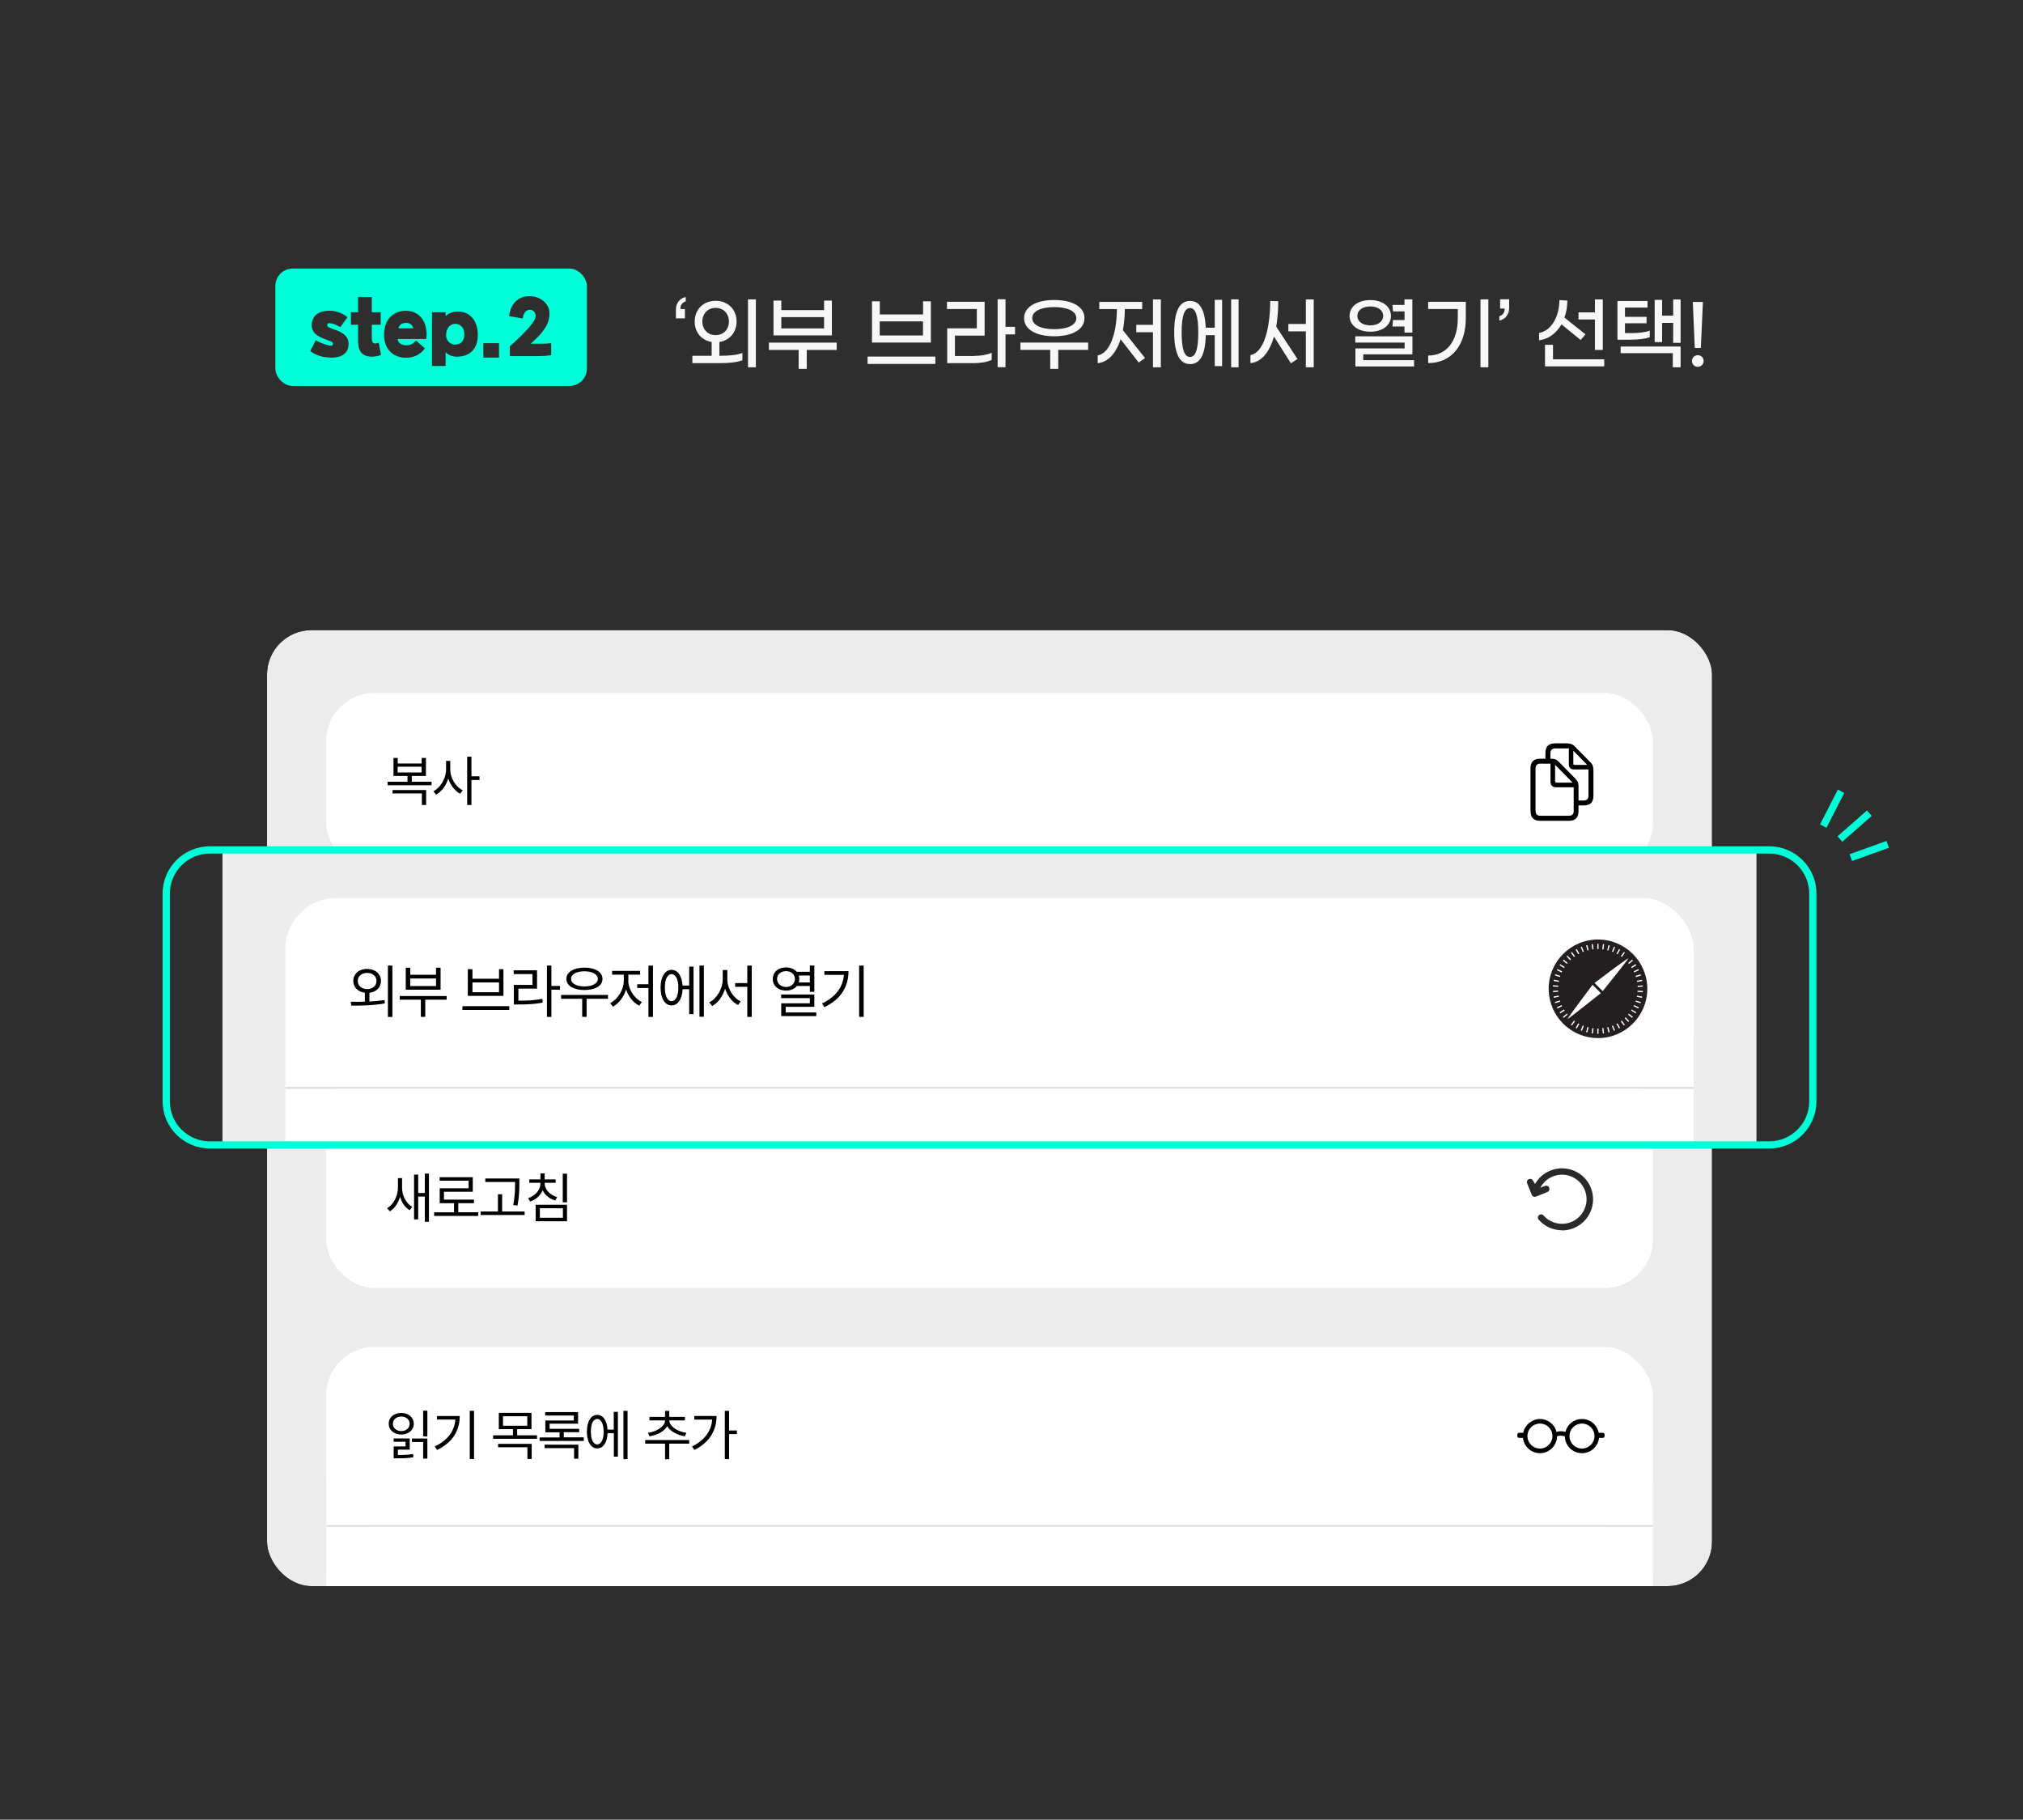 <?xml version="1.0" encoding="UTF-8"?>
<svg id="export" xmlns="http://www.w3.org/2000/svg" xmlns:xlink="http://www.w3.org/1999/xlink" viewBox="0 0 280 251.84">
  <defs>
    <style>
      .cls-1 {
        fill: none;
      }

      .cls-2 {
        clip-path: url(#clippath);
      }

      .cls-3 {
        fill: #f7f7f7;
      }

      .cls-4 {
        fill: #00ffd8;
      }

      .cls-5 {
        fill: #ededed;
      }

      .cls-6 {
        fill: #fff;
      }

      .cls-7 {
        fill: #fafafa;
      }

      .cls-8 {
        fill: #231f20;
      }

      .cls-9 {
        fill: #292929;
      }

      .cls-10 {
        fill: #3c3c43;
      }

      .cls-11 {
        fill: #2e2e2e;
      }

      .cls-12 {
        clip-path: url(#clippath-1);
      }

      .cls-13 {
        clip-path: url(#clippath-4);
      }

      .cls-14 {
        clip-path: url(#clippath-3);
      }

      .cls-15 {
        clip-path: url(#clippath-2);
      }

      .cls-16 {
        clip-path: url(#clippath-7);
      }

      .cls-17 {
        clip-path: url(#clippath-8);
      }

      .cls-18 {
        clip-path: url(#clippath-6);
      }

      .cls-19 {
        clip-path: url(#clippath-5);
      }

      .cls-20 {
        clip-path: url(#clippath-9);
      }

      .cls-21 {
        clip-path: url(#clippath-10);
      }

      .cls-22 {
        opacity: .36;
      }

      .cls-23 {
        opacity: .93;
      }

      .cls-24 {
        isolation: isolate;
        opacity: .5;
      }
    </style>
    <clipPath id="clippath">
      <rect class="cls-1" x="36.96" y="87.21" width="200" height="132.31" rx="6.15" ry="6.15"/>
    </clipPath>
    <clipPath id="clippath-1">
      <path class="cls-1" d="m36.96-62.12c0-3.73,0-5.6.73-7.03.64-1.25,1.66-2.27,2.91-2.91,1.43-.73,3.29-.73,7.03-.73h178.67c3.73,0,5.6,0,7.03.73,1.25.64,2.27,1.66,2.91,2.91.73,1.43.73,3.29.73,7.03v391.9H36.96V-62.12Z"/>
    </clipPath>
    <clipPath id="clippath-2">
      <rect class="cls-1" x="45.16" y="95.93" width="183.59" height="24.62" rx="6.67" ry="6.67"/>
    </clipPath>
    <clipPath id="clippath-3">
      <rect class="cls-1" x="45.16" y="128.75" width="183.59" height="49.49" rx="6.67" ry="6.67"/>
    </clipPath>
    <clipPath id="clippath-4">
      <rect class="cls-1" x="45.16" y="186.44" width="183.59" height="124.1" rx="6.67" ry="6.67"/>
    </clipPath>
    <clipPath id="clippath-5">
      <rect class="cls-1" x="18.56" y="117.64" width="236.81" height="40.82" rx="10.74" ry="10.74"/>
    </clipPath>
    <clipPath id="clippath-6">
      <rect class="cls-1" x="23.01" y="76.98" width="227.89" height="150.76" rx="7.01" ry="7.01"/>
    </clipPath>
    <clipPath id="clippath-7">
      <path class="cls-1" d="m30.79-78.34c0-3.96,0-5.95.77-7.46.68-1.33,1.76-2.41,3.09-3.09,1.51-.77,3.5-.77,7.46-.77h189.68c3.96,0,5.95,0,7.46.77,1.33.68,2.41,1.76,3.09,3.09.77,1.51.77,3.5.77,7.46v416.06H30.79V-78.34Z"/>
    </clipPath>
    <clipPath id="clippath-8">
      <rect class="cls-1" x="39.51" y="89.45" width="194.91" height="26.13" rx="7.08" ry="7.08"/>
    </clipPath>
    <clipPath id="clippath-9">
      <rect class="cls-1" x="39.51" y="124.3" width="194.91" height="52.54" rx="7.08" ry="7.08"/>
    </clipPath>
    <clipPath id="clippath-10">
      <rect class="cls-1" x="39.51" y="185.55" width="194.91" height="131.75" rx="7.08" ry="7.08"/>
    </clipPath>
  </defs>
  <rect class="cls-11" x="0" width="280" height="251.84"/>
  <g>
    <g class="cls-2">
      <g class="cls-12">
        <g>
          <g class="cls-23">
            <path class="cls-7" d="m36.96-62.12c0-3.73,0-5.6.73-7.03.64-1.25,1.66-2.27,2.91-2.91,1.43-.73,3.29-.73,7.03-.73h178.67c3.73,0,5.6,0,7.03.73,1.25.64,2.27,1.66,2.91,2.91.73,1.43.73,3.29.73,7.03v391.9H36.96V-62.12Z"/>
          </g>
          <g class="cls-15">
            <g>
              <rect class="cls-6" x="45.16" y="95.93" width="183.59" height="24.62" rx="6.67" ry="6.67"/>
              <rect class="cls-6" x="45.16" y="95.93" width="183.59" height="24.62" rx="6.67" ry="6.67"/>
              <path d="m59.73,108.19v.49h-6.08v-.49h2.75v-.8h-1.94v-2.49h.59v.77h3.31v-.77h.59v2.49h-1.95v.8h2.75Zm-.75,1.15v2.07h-.59v-1.6h-4.06v-.47h4.66Zm-3.94-2.43h3.31v-.8h-3.31v.8Zm7.28-.38c0,1.18.78,2.39,1.73,2.85l-.36.47c-.74-.39-1.35-1.18-1.65-2.1-.3.99-.93,1.83-1.68,2.23l-.38-.47c.98-.48,1.75-1.77,1.76-2.98v-1.22h.58v1.22Zm2.93-1.8v2.71h1.12v.51h-1.12v3.46h-.59v-6.68h.59Z"/>
              <path d="m211.84,112.26c0,.89.44,1.34,1.32,1.34h4c.88,0,1.32-.45,1.32-1.34v-.79h.75c.88,0,1.32-.45,1.32-1.34v-3.46c0-.52-.11-.86-.43-1.18l-2.15-2.18c-.3-.31-.66-.43-1.12-.43h-1.63c-.88,0-1.32.45-1.32,1.34v.79h-.75c-.88,0-1.32.45-1.32,1.34v5.91Zm6.24-4.46l-2.35-2.39c-.32-.33-.59-.4-1.07-.4h-.07v-.77c0-.42.23-.66.67-.66h1.88v2.18c0,.49.24.73.73.73h1.99v3.64c0,.43-.23.66-.67.66h-.71v-1.85c0-.54-.06-.78-.4-1.13Zm-.32-2.15v-1.75l1.92,1.96h-1.72c-.15,0-.21-.06-.21-.21Zm-5.23,6.59v-5.89c0-.42.23-.66.67-.66h1.4v2.47c0,.54.27.8.8.8h2.41v3.28c0,.43-.23.66-.67.66h-3.94c-.44,0-.66-.24-.66-.66Zm2.95-3.92c-.17,0-.24-.07-.24-.24v-2.23l2.43,2.47h-2.19Z"/>
            </g>
          </g>
          <g class="cls-14">
            <g>
              <rect class="cls-6" x="45.16" y="128.75" width="183.59" height="49.49" rx="6.67" ry="6.67"/>
              <rect class="cls-6" x="45.16" y="128.75" width="183.59" height="24.62" rx="6.67" ry="6.67"/>
              <path d="m55.83,137.99c1.05,0,1.8.64,1.8,1.57,0,.84-.61,1.44-1.5,1.54v1.14c.66-.03,1.33-.09,1.97-.19l.05.44c-1.52.29-3.17.29-4.37.29l-.08-.5c.54,0,1.18,0,1.85-.02v-1.16c-.89-.11-1.51-.7-1.5-1.54,0-.93.75-1.56,1.8-1.57Zm0,.52c-.71,0-1.23.43-1.22,1.05,0,.62.51,1.06,1.22,1.05.71,0,1.22-.43,1.22-1.05s-.51-1.05-1.22-1.05Zm3.29-.95v6.69h-.59v-6.69h.59Zm7.07,3.97v.48h-2.79v2.23h-.58v-2.23h-2.75v-.48h6.11Zm-4.75-3.69v.92h3.37v-.92h.59v2.88h-4.54v-2.88h.59Zm0,2.4h3.37v-.99h-3.37v.99Zm12.92,2.62v.5h-6.11v-.5h6.11Zm-4.8-4.82v1.25h3.47v-1.25h.58v3.48h-4.64v-3.48h.59Zm0,3h3.47v-1.28h-3.47v1.28Zm10.29-3.49v2.66h1.12v.5h-1.12v3.54h-.59v-6.69h.59Zm-1.87.62v2.39h-2.43v1.56c1.24,0,2.1-.04,3.12-.23l.06.49c-1.05.2-1.95.24-3.23.25h-.53v-2.55h2.43v-1.41h-2.45v-.49h3.03Zm9.25,3.21v.5h-2.79v2.35h-.58v-2.35h-2.75v-.5h6.11Zm-3.07-3.56c1.4,0,2.35.56,2.35,1.47s-.95,1.45-2.35,1.45-2.35-.56-2.35-1.45.95-1.47,2.35-1.47Zm0,.48c-1.04,0-1.75.39-1.74.99,0,.59.7.98,1.74.98s1.75-.38,1.75-.98-.71-.99-1.75-.99Zm8.94-.75v6.69h-.59v-3.77h-1.46v-.49h1.46v-2.43h.59Zm-3.22,1.98c0,1.11.8,2.32,1.77,2.76l-.35.47c-.76-.37-1.41-1.18-1.71-2.11-.31.99-.97,1.84-1.73,2.25l-.36-.46c.97-.47,1.77-1.73,1.78-2.91v-.8h-1.53v-.49h3.65v.49h-1.53v.8Zm9.85-1.98v6.68h-.57v-6.68h.57Zm-1.34.14v6.2h-.56v-3.25h-.86c-.06,1.3-.62,2.11-1.44,2.11-.87,0-1.43-.9-1.43-2.32s.56-2.32,1.43-2.32c.81,0,1.36.78,1.43,2.04h.86v-2.46h.56Zm-2.86.98c-.54,0-.89.68-.88,1.77,0,1.08.34,1.77.88,1.76.54,0,.89-.68.89-1.76s-.35-1.77-.89-1.77Zm7.27.68c0,1.21.77,2.43,1.74,2.87l-.35.48c-.76-.39-1.39-1.19-1.68-2.14-.3,1-.92,1.86-1.68,2.26l-.38-.47c.98-.48,1.76-1.77,1.76-3v-1.22h.6v1.22Zm3.19-1.8v6.69h-.59v-3.93h-1.58v-.48h1.58v-2.28h.59Zm4.46.24c.59,0,1.08.22,1.39.58h1.71v-.82h.59v3.43h-.59v-.77h-1.69c-.31.38-.81.6-1.41.6-1.01,0-1.73-.62-1.73-1.52s.73-1.51,1.73-1.51Zm0,.49c-.68,0-1.17.42-1.17,1.02s.49,1.04,1.17,1.04c.66,0,1.16-.44,1.16-1.04s-.5-1.03-1.16-1.02Zm3.69,3.04v1.6h-3.73v.74h3.98v.47h-4.57v-1.67h3.73v-.68h-3.74v-.47h4.33Zm-2.03-2.48c.04.14.07.3.07.46s-.03.3-.07.44h1.44v-.9h-1.44Zm8.46-1.29v6.68h-.59v-6.68h.59Zm-1.98.73c0,1.92-.9,3.62-3.14,4.69l-.32-.48c1.81-.86,2.73-2.14,2.86-3.73h-2.55v-.48h3.16Z"/>
              <g class="cls-24">
                <g class="cls-22">
                  <rect class="cls-10" x="45.16" y="153.36" width="183.59" height=".26"/>
                </g>
              </g>
              <rect class="cls-6" x="45.16" y="153.62" width="183.59" height="24.62" rx="6.67" ry="6.67"/>
              <path d="m55.64,164.31c0,1.1.53,2.23,1.42,2.71l-.35.47c-.65-.37-1.11-1.05-1.34-1.86-.25.87-.75,1.62-1.41,2.02l-.38-.44c.93-.53,1.5-1.73,1.5-2.87v-1.29h.57v1.25Zm3.73-1.89v6.68h-.57v-3.5h-.92v3.16h-.57v-6.2h.57v2.55h.92v-2.69h.57Zm6.83,5.36v.5h-6.11v-.5h2.75v-1.26h-1.98v-2.06h4v-1.05h-4.01v-.49h4.59v2.02h-3.99v1.09h4.15v.49h-2.17v1.26h2.79Zm5.68-4.68v.67c0,.82,0,1.74-.25,3.08l-.6-.07c.26-1.28.26-2.22.26-3.01v-.18h-4.12v-.49h4.71Zm.73,4.57v.49h-6.08v-.49h2.39v-2.39h.58v2.39h3.12Zm2.78-3.88c0,.85.73,1.6,1.73,1.89l-.28.47c-.79-.24-1.42-.75-1.73-1.42-.3.73-.93,1.3-1.73,1.56l-.29-.46c.99-.32,1.71-1.13,1.71-2.04v-.09h-1.54v-.47h1.54v-.83h.59v.83h1.52v.47h-1.53v.09Zm3.09-1.35v3.96h-.59v-3.96h.59Zm0,4.3v2.28h-4.34v-2.28h4.34Zm-3.76.48v1.32h3.19v-1.32h-3.19Z"/>
              <path class="cls-9" d="m216.2,170.27c-1.21,0-2.4-.51-3.23-1.46-.16-.19-.15-.47.04-.63.19-.16.47-.15.63.04.95,1.08,2.48,1.45,3.82.91,1.74-.7,2.59-2.68,1.89-4.42-.7-1.74-2.68-2.59-4.42-1.89-.76.3-1.37.86-1.74,1.57l.66-.26c.23-.09.49.02.58.25.09.23-.02.49-.25.59l-1.59.64c-.11.04-.23.04-.34,0-.11-.05-.2-.14-.24-.25l-.64-1.59c-.09-.22,0-.47.22-.57.21-.1.47-.03.59.18l.28.48c.48-.84,1.22-1.5,2.14-1.86,2.2-.88,4.71.19,5.59,2.39.88,2.2-.19,4.71-2.39,5.59-.52.21-1.06.31-1.59.31Z"/>
              <path class="cls-8" d="m216.28,134.15c-3.54,0-6.43,2.89-6.43,6.43,0,.31.02.61.06.9h0s0,0,0,0c.44,3.11,3.13,5.52,6.36,5.52,3.54,0,6.43-2.89,6.43-6.43s-2.89-6.43-6.43-6.43Zm5.85,6.14l-.68.04v-.16s.67-.04.67-.04v.16Zm-.08-.73l-.67.13-.03-.16.67-.13.03.16Zm-.17-.72l-.65.21-.05-.16.65-.21.05.16Zm-.26-.69l-.61.29-.07-.15.61-.29.07.15Zm-.35-.65l-.57.36-.09-.14.57-.36.09.14Zm-.42-.6l-.52.43-.1-.13.52-.43.1.13Zm-1.19-1.12l.13.1-.4.55-.13-.1.4-.55Zm-.63-.39l.14.08-.33.6-.14-.08.33-.6Zm-.67-.3l.15.06-.25.63-.15-.06.25-.63Zm-.7-.22l.16.04-.17.66-.16-.04.17-.66Zm-.72-.13l.16.02-.09.67-.16-.02.09-.67Zm-.74-.04h.16v.68h-.16v-.68Zm4.02,1.92c.07.07-3.31,4.25-3.31,4.25l-1.06-1.07s4.31-3.25,4.38-3.18Zm-4.6-1.88l.09.67-.16.02-.09-.67.16-.02Zm-.72.13l.17.66-.16.04-.17-.66.16-.04Zm-.7.22l.25.63-.15.06-.25-.63.15-.06Zm-.67.3l.33.6-.14.08-.33-.6.14-.08Zm-.63.39l.4.55-.13.1-.4-.55.13-.1Zm-.57.46l.46.5-.12.11-.46-.5.12-.11Zm-.51.53l.52.43-.1.13-.52-.43.1-.13Zm-.44.59l.57.36-.09.14-.57-.36.09-.14Zm-.36.64l.61.29-.07.15-.61-.29.07-.15Zm-.28.68l.65.21-.05.16-.65-.21.05-.16Zm-.19.71l.67.13-.03.16-.67-.13.03-.16Zm-.1.73l.68.04v.16s-.69-.04-.69-.04v-.16Zm-.01.74l.68-.04v.16s-.67.04-.67.04v-.16Zm.08.73l.67-.13.03.16-.67.13-.03-.16Zm.17.72l.65-.21.05.16-.65.21-.05-.16Zm.26.69l.61-.29.07.15-.61.29-.07-.15Zm.43.79l-.09-.14.57-.36.09.14-.57.36Zm.34.46l.52-.43.1.13-.52.43-.1-.13Zm1.19,1.12l-.13-.1.4-.55.13.1-.4.55Zm.63.39l-.14-.08.33-.6.14.08-.33.6Zm.67.3l-.15-.06.25-.63.15.06-.25.63Zm.7.22l-.16-.04.17-.66.16.04-.17.66Zm.73.13l-.16-.02.09-.67.16.02-.09.67Zm.74.04h-.16v-.68h.16v.68Zm-4.03-1.92c-.07-.07,3.25-4.45,3.25-4.45l1.08,1.09s-4.29,3.41-4.33,3.37Zm4.6,1.88l-.09-.67.16-.02.09.67-.16.02Zm.72-.13l-.17-.66.16-.04.17.66-.16.04Zm.7-.22l-.25-.63.15-.06.25.63-.15.06Zm.67-.3l-.33-.6.14-.08.33.6-.14.08Zm.63-.39l-.4-.55.13-.1.4.55-.13.1Zm.57-.46l-.46-.5.12-.11.46.5-.12.11Zm.51-.53l-.52-.43.1-.13.52.43-.1.13Zm.44-.59l-.57-.36.09-.14.57.36-.09.14Zm.36-.64l-.61-.29.07-.15.61.29-.07.15Zm.28-.68l-.65-.21.05-.16.65.21-.05.16Zm.19-.71l-.67-.13.03-.16.67.13-.03.16Zm-.58-.77v-.16s.69.04.69.04v.16s-.69-.04-.69-.04Z"/>
            </g>
          </g>
          <g class="cls-13">
            <g>
              <rect class="cls-6" x="45.16" y="186.44" width="183.59" height="124.1" rx="6.67" ry="6.67"/>
              <rect class="cls-6" x="45.16" y="186.44" width="183.59" height="24.62" rx="6.67" ry="6.67"/>
              <path d="m59.15,195.24v3.56h-.58v-3.56h.58Zm-2.44,3.85v1.54h-1.64v.74c.86,0,1.42-.02,2.1-.14l.06.45c-.76.14-1.35.15-2.33.15h-.41v-1.64h1.64v-.65h-1.65v-.46h2.22Zm2.44,0v2.78h-.58v-2.29h-1.56v-.49h2.14Zm-3.61-3.54c1,0,1.73.62,1.73,1.49s-.73,1.5-1.73,1.5-1.74-.62-1.74-1.5.72-1.49,1.74-1.49Zm0,.5c-.67,0-1.16.41-1.16,1,0,.59.49,1.01,1.16,1.01s1.16-.42,1.16-1.01-.5-1.01-1.16-1Zm10.07-.8v6.68h-.59v-6.68h.59Zm-1.98.73c0,1.92-.9,3.62-3.14,4.69l-.32-.48c1.81-.86,2.73-2.14,2.86-3.73h-2.55v-.48h3.16Zm9.93-.44v2.25h-1.98v.86h2.75v.48h-6.08v-.48h2.75v-.86h-1.96v-2.25h4.52Zm-3.94.47v1.31h3.36v-1.31h-3.36Zm3.97,3.82v2.1h-.59v-1.63h-4.06v-.47h4.66Zm7.21-.89v.49h-6.11v-.49h2.76v-.71h-1.97v-1.63h3.94v-.69h-3.96v-.48h4.55v1.61h-3.94v.71h4.09v.47h-2.13v.71h2.77Zm-.75,1v1.94h-.59v-1.46h-4.09v-.48h4.68Zm6.81-4.68v6.68h-.57v-6.68h.57Zm-1.34.14v6.2h-.56v-3.25h-.86c-.06,1.3-.62,2.11-1.44,2.11-.87,0-1.43-.9-1.43-2.32s.56-2.32,1.43-2.32c.81,0,1.36.78,1.43,2.04h.86v-2.46h.56Zm-2.86.98c-.54,0-.89.68-.88,1.77,0,1.08.34,1.77.88,1.76.54,0,.89-.68.89-1.76s-.35-1.77-.89-1.77Zm12.73,2.92v.5h-2.76v2.16h-.58v-2.16h-2.75v-.5h6.08Zm-2.75-2.72c0,.83,1.16,1.56,2.36,1.73l-.22.47c-1.03-.16-2.01-.68-2.43-1.4-.43.74-1.42,1.25-2.45,1.4l-.22-.47c1.19-.17,2.37-.89,2.37-1.73h0s-2.16,0-2.16,0v-.48h2.16v-.83h.58v.83h2.17v.48h-2.16Zm8.27-1.32v2.72h1.08v.5h-1.08v3.46h-.59v-6.68h.59Zm-1.73.72c0,1.89-.89,3.61-3.07,4.69l-.33-.47c1.73-.86,2.67-2.14,2.8-3.73h-2.49v-.5h3.09Z"/>
              <path d="m213.14,201.12c1.3,0,2.35-1.06,2.37-2.33.18-.07.38-.09.54-.09s.36.03.54.09c.02,1.29,1.06,2.33,2.37,2.33,1.23,0,2.23-.93,2.36-2.12h.5c.2,0,.27-.11.27-.27v-.16c0-.16-.08-.27-.27-.27h-.54c-.21-1.08-1.17-1.91-2.32-1.91s-2.04.76-2.29,1.79c-.2-.08-.43-.1-.62-.1s-.42.03-.61.1c-.26-1.03-1.19-1.79-2.29-1.79s-2.11.83-2.33,1.91h-.54c-.19,0-.27.11-.27.27v.16c0,.16.08.27.27.27h.51c.12,1.19,1.13,2.12,2.36,2.12Zm0-.64c-.95,0-1.73-.77-1.73-1.73s.77-1.73,1.73-1.73,1.73.77,1.73,1.73-.77,1.73-1.73,1.73Zm5.82,0c-.96,0-1.73-.77-1.73-1.73s.77-1.73,1.73-1.73,1.73.77,1.73,1.73-.77,1.73-1.73,1.73Z"/>
              <g class="cls-24">
                <g class="cls-22">
                  <rect class="cls-10" x="45.16" y="211.06" width="183.59" height=".26"/>
                </g>
              </g>
              <rect class="cls-6" x="45.16" y="211.31" width="183.59" height="24.62" rx="6.67" ry="6.67"/>
            </g>
          </g>
        </g>
      </g>
    </g>
    <g>
      <g>
        <rect class="cls-4" x="38.11" y="37.17" width="43.12" height="16.25" rx="2.41" ry="2.41"/>
        <g>
          <path class="cls-11" d="m46.84,49.38c-.58.17-1.3.14-2.12.01-.57-.11-1.22-.4-1.79-.79l.77-1.5c.71.37,1.39.65,2.02.74.41.09.5-.41.13-.56-.47-.23-1.1-.35-1.86-.81-.73-.44-1.09-1.34-.71-2.22.28-.73.95-1.2,2.17-1.24.98-.03,1.82.25,2.64.89l-.99,1.38c-.6-.37-1.08-.53-1.54-.56-.25-.03-.4.4-.13.54.45.25,1.1.39,1.72.71.81.42,1.2,1.07,1.08,1.91-.1.83-.62,1.29-1.38,1.51Z"/>
          <path class="cls-11" d="m51.46,46.74c0,.46.05.68.3.77.17.06.31.04.66-.08l.32,1.68c-.57.26-1.5.36-2.15.11-.76-.31-1.03-.98-1.03-2.13v-2.15h-.99v-1.72h.99v-2.11h1.9v2.11h1.23v1.72h-1.23v1.79Z"/>
          <path class="cls-11" d="m53.16,46.29c0-2.02,1.23-3.28,3.01-3.28s2.88,1.34,2.88,3.3l-.04.61h-3.97c.04.56.58.87,1.21.87.57,0,.97-.23,1.32-.66l1.24,1.08c-.65.89-1.53,1.3-2.64,1.3-1.77,0-3.05-1.23-3.01-3.21Zm4.04-.85c-.08-.51-.52-.75-1.01-.75-.55,0-.97.28-1.03.75h2.05Z"/>
          <path class="cls-11" d="m63.25,49.37c-.63,0-1.22-.24-1.57-.63v1.91h-1.89v-7.43h1.89v.54c.32-.35.9-.62,1.63-.64,1.61-.04,2.79,1.1,2.82,3.17.03,2.13-1.24,3.07-2.87,3.07Zm-.32-1.68c.67.03,1.34-.33,1.34-1.44,0-1.01-.65-1.43-1.25-1.43-.74,0-1.28.63-1.28,1.61,0,.64.51,1.22,1.19,1.27Z"/>
          <path class="cls-11" d="m69.07,49.49h-2.17v-1.99h2.17v1.99Z"/>
          <path class="cls-11" d="m70.56,49.29v-1.35c1.12-1.02,1.72-1.56,2.6-2.54.71-.8,1.01-1.38.97-1.79-.03-.47-.46-.76-.83-.74-.47.02-.88.45-.94,1.21l-1.9-.33c.22-1.64,1.14-2.72,2.76-2.76,1.2-.04,2.24.6,2.65,1.5.33.69.23,1.93-.42,2.9-.55.83-.98,1.25-1.99,2.18h1.39c.58,0,1.09-.02,1.44-.1v1.68c-.45.1-1.38.14-1.85.14h-3.88Z"/>
        </g>
      </g>
      <g>
        <path class="cls-3" d="m94.91,41.1v.62c-.48.13-.74.5-.74,1.06h.63v1.28h-1.25v-1.21c0-.87.52-1.57,1.36-1.74Z"/>
        <path class="cls-3" d="m99.67,49.24c1.26,0,2.41-.11,3.08-.4v1.02c-.67.27-1.78.4-3.07.4h-3.85v-1.02h2.67v-1.91c-1.4-.23-2.35-1.33-2.35-2.83,0-1.68,1.21-2.87,2.9-2.87s2.9,1.19,2.9,2.87c0,1.5-.97,2.61-2.38,2.83v1.91h.09Zm-.62-2.86c1.11,0,1.84-.81,1.84-1.88s-.73-1.89-1.84-1.89-1.84.83-1.84,1.89.72,1.88,1.84,1.88Zm5.57-4.95v9.4h-1.09v-9.4h1.09Z"/>
        <path class="cls-3" d="m115.8,48.43h-4.14v2.62h-1.12v-2.62h-4.12v-1.01h9.38v1.01Zm-.66-2.01h-8.08v-4.82h1.08v1.32h5.92v-1.32h1.08v4.82Zm-1.08-.97v-1.56h-5.92v1.56h5.92Z"/>
        <path class="cls-3" d="m129.46,49.35v1.02h-9.38v-1.02h9.38Zm-.63-1.94h-8.14v-5.71h1.08v1.82h5.99v-1.82h1.08v5.71Zm-1.08-.98v-1.95h-5.99v1.95h5.99Z"/>
        <path class="cls-3" d="m134.83,49.26c.89,0,1.86-.17,2.43-.44v.99c-.57.29-1.55.45-2.45.45h-3.71v-4.82h4.1v-2.67h-4.13v-1h5.21v4.68h-4.11v2.82h2.65Zm5.66-2.98h-1.32v4.54h-1.09v-9.4h1.09v3.81h1.32v1.05Z"/>
        <path class="cls-3" d="m150.62,48.42h-4.15v2.63h-1.11v-2.63h-4.13v-1.01h9.38v1.01Zm-8.88-4.39c0-1.56,1.66-2.51,4.18-2.51s4.18.95,4.18,2.51-1.66,2.51-4.18,2.51-4.18-.95-4.18-2.51Zm1.13,0c0,.98,1.26,1.53,3.05,1.53s3.05-.55,3.05-1.53-1.26-1.53-3.05-1.53-3.05.55-3.05,1.53Z"/>
        <path class="cls-3" d="m155.42,45.7l3.06,3.85-.87.63-2.51-3.23c-.63,1.98-1.74,3.16-3.17,3.32v-1.08c1.66-.31,2.63-2.93,2.66-6.41h-2.44v-1h5.94v1h-2.4c-.01,1.08-.11,2.06-.27,2.93Zm5.25-4.27v9.4h-1.09v-4.85h-2.31v-1.02h2.31v-3.52h1.09Z"/>
        <path class="cls-3" d="m168.13,41.49h1.02v9.18h-1.02v-4.28h-1.24c-.07,2.78-.81,4-2.18,4s-2.19-1.33-2.19-4.37.77-4.37,2.19-4.37c1.31,0,2.06,1.13,2.17,3.7h1.25v-3.86Zm-2.28,4.53c0-2.31-.36-3.38-1.14-3.38s-1.16,1.07-1.16,3.38.37,3.38,1.16,3.38,1.14-1.07,1.14-3.38Zm5.58-4.59v9.4h-1.03v-9.4h1.03Z"/>
        <path class="cls-3" d="m176.64,45.2l2.94,4.49-.91.59-2.34-3.7c-.64,2.22-1.77,3.55-3.26,3.67v-1.11c1.8-.3,2.73-3.54,2.74-7.49l1.11.04c0,1.29-.1,2.45-.28,3.5Zm5.19-3.77v9.4h-1.09v-4.97h-2.42v-1.02h2.42v-3.4h1.09Z"/>
        <path class="cls-3" d="m189.66,45.91c-1.72,0-2.87-.91-2.87-2.19s1.16-2.19,2.87-2.19,2.86.91,2.86,2.19-1.14,2.19-2.86,2.19Zm6.06,3.94v.86h-8.12v-2.49h6.81v-.81h-6.83v-.86h7.91v2.49h-6.81v.81h7.04Zm-6.06-4.82c1.06,0,1.78-.52,1.78-1.31s-.73-1.31-1.78-1.31-1.79.52-1.79,1.31.74,1.31,1.79,1.31Zm4.74-.74v-1.19h-1.6l-.07-.9h1.66v-.77h1.09v4.6h-1.09v-.84h-1.66l.07-.9h1.6Z"/>
        <path class="cls-3" d="m197.67,49.21c2.56-.01,4.1-2,4.1-5.15v-1.29h-4.1v-1h5.21v2.27c0,3.76-2,6.21-5.21,6.21v-1.03Zm7.24-7.78h1.09v9.4h-1.09v-9.4Z"/>
        <path class="cls-3" d="m207.52,44.38v-.62c.48-.13.74-.5.74-1.06h-.63v-1.28h1.25v1.21c0,.87-.52,1.57-1.36,1.74Z"/>
        <path class="cls-3" d="m213.02,47.1v-1.02c1.76-.32,2.79-2.31,2.82-4.55l1.09.07c0,.84-.13,1.64-.4,2.35l2.92,2.33-.68.77-2.65-2.16c-.68,1.19-1.75,2.04-3.09,2.21Zm9.02,2.63v.98h-8.2v-2.99h1.11v2.01h7.08Zm-1.29-5.51h-2.27v-.99h2.27v-1.79h1.09v6.99h-1.09v-4.2Z"/>
        <path class="cls-3" d="m225.67,47.02h-1.8v-5.36h4.16v.91h-3.12v1.28h2.99v.89h-2.99v1.36h.86c1.04,0,1.95-.11,2.57-.34v.9c-.62.24-1.58.35-2.66.35Zm-1.35.94h8.29v2.87h-1.08v-1.95h-7.22v-.92Zm8.29-6.52v6.01h-1.03v-2.76h-1.53v2.66h-1.03v-5.85h1.03v2.19h1.53v-2.24h1.03Z"/>
        <path class="cls-3" d="m234.18,49.96c0-.45.35-.8.81-.8s.81.35.81.8-.35.81-.81.81-.81-.35-.81-.81Zm.12-8.17h1.4l-.29,6.37h-.84l-.27-6.37Z"/>
      </g>
    </g>
    <g>
      <g id="_Radial_Repeat_" data-name="&amp;lt;Radial Repeat&amp;gt;">
        <rect class="cls-4" x="256.01" y="117.26" width="5.42" height="1" transform="translate(-24.57 94.32) rotate(-19.74)"/>
      </g>
      <g id="_Radial_Repeat_-2" data-name="&amp;lt;Radial Repeat&amp;gt;">
        <rect class="cls-4" x="253.99" y="113.84" width="5.42" height="1" transform="translate(-11.59 197.95) rotate(-41.32)"/>
      </g>
      <g id="_Radial_Repeat_-3" data-name="&amp;lt;Radial Repeat&amp;gt;">
        <rect class="cls-4" x="250.86" y="111.41" width="5.42" height="1" transform="translate(38.54 286.79) rotate(-62.93)"/>
      </g>
    </g>
    <g class="cls-19">
      <g class="cls-18">
        <g class="cls-16">
          <g>
            <path class="cls-5" d="m24.47-78.34c0-3.96,0-5.95.82-7.46.72-1.33,1.87-2.41,3.28-3.09,1.6-.77,3.7-.77,7.9-.77h200.99c4.2,0,6.3,0,7.9.77,1.41.68,2.56,1.76,3.28,3.09.82,1.51.82,3.5.82,7.46v416.06H24.47V-78.34Z"/>
            <g class="cls-17">
              <g>
                <rect class="cls-6" x="39.51" y="89.45" width="194.91" height="26.13" rx="7.08" ry="7.08"/>
                <rect class="cls-6" x="39.51" y="89.45" width="194.91" height="26.13" rx="7.08" ry="7.08"/>
                <path d="m54.96,102.47v.52h-6.46v-.52h2.92v-.85h-2.06v-2.65h.62v.82h3.51v-.82h.62v2.65h-2.07v.85h2.92Zm-.8,1.22v2.2h-.63v-1.7h-4.31v-.5h4.94Zm-4.18-2.58h3.51v-.85h-3.51v.85Zm7.73-.41c0,1.25.83,2.54,1.83,3.03l-.38.5c-.78-.41-1.44-1.25-1.75-2.23-.32,1.05-.99,1.94-1.79,2.37l-.4-.5c1.04-.51,1.86-1.87,1.87-3.17v-1.29h.61v1.29Zm3.11-1.91v2.88h1.19v.54h-1.19v3.67h-.62v-7.09h.62Z"/>
                <path d="m216.46,106.79c0,.94.47,1.42,1.4,1.42h4.25c.94,0,1.4-.48,1.4-1.42v-.84h.79c.93,0,1.4-.48,1.4-1.42v-3.67c0-.56-.11-.91-.45-1.26l-2.28-2.32c-.32-.33-.7-.45-1.18-.45h-1.73c-.93,0-1.4.48-1.4,1.42v.84h-.79c-.93,0-1.4.47-1.4,1.42v6.28Zm6.62-4.73l-2.49-2.54c-.34-.35-.63-.43-1.13-.43h-.08v-.82c0-.45.24-.71.71-.71h2v2.32c0,.52.25.77.77.77h2.12v3.86c0,.45-.24.71-.71.71h-.75v-1.97c0-.58-.07-.83-.43-1.2Zm-.34-2.28v-1.85l2.04,2.08h-1.82c-.16,0-.22-.07-.22-.23Zm-5.55,7v-6.25c0-.44.24-.7.71-.7h1.48v2.62c0,.57.29.85.85.85h2.55v3.48c0,.45-.24.71-.71.71h-4.18c-.47,0-.71-.25-.71-.71Zm3.13-4.16c-.18,0-.25-.07-.25-.25v-2.37l2.58,2.63h-2.33Z"/>
              </g>
            </g>
            <g class="cls-20">
              <g>
                <rect class="cls-6" x="39.51" y="124.3" width="194.91" height="52.54" rx="7.08" ry="7.08"/>
                <rect class="cls-6" x="39.51" y="124.3" width="194.91" height="26.13" rx="7.08" ry="7.08"/>
                <path d="m50.82,134.1c1.12,0,1.91.68,1.91,1.67,0,.89-.65,1.53-1.6,1.63v1.21c.7-.04,1.42-.1,2.09-.2l.05.46c-1.62.3-3.37.31-4.64.31l-.09-.53c.58,0,1.25,0,1.96-.02v-1.24c-.95-.11-1.6-.74-1.6-1.63,0-.99.8-1.66,1.91-1.67Zm0,.55c-.76,0-1.31.45-1.3,1.12,0,.66.54,1.12,1.3,1.12.75,0,1.29-.45,1.29-1.12s-.54-1.12-1.29-1.12Zm3.49-1.01v7.11h-.62v-7.11h.62Zm7.51,4.21v.51h-2.96v2.37h-.61v-2.37h-2.92v-.51h6.49Zm-5.04-3.92v.98h3.57v-.98h.63v3.05h-4.82v-3.05h.62Zm0,2.54h3.57v-1.05h-3.57v1.05Zm13.71,2.78v.53h-6.49v-.53h6.49Zm-5.1-5.11v1.32h3.68v-1.32h.61v3.69h-4.93v-3.69h.63Zm0,3.19h3.68v-1.36h-3.68v1.36Zm10.93-3.7v2.82h1.19v.53h-1.19v3.76h-.62v-7.11h.62Zm-1.99.66v2.54h-2.58v1.66c1.32,0,2.23-.04,3.31-.25l.06.52c-1.12.21-2.07.26-3.43.26h-.57v-2.71h2.58v-1.5h-2.6v-.52h3.22Zm9.82,3.41v.53h-2.96v2.5h-.61v-2.5h-2.92v-.53h6.49Zm-3.26-3.78c1.49,0,2.5.6,2.5,1.56s-1,1.54-2.5,1.54-2.5-.6-2.5-1.54,1-1.56,2.5-1.56Zm0,.51c-1.11,0-1.86.41-1.85,1.05,0,.63.74,1.04,1.85,1.04s1.86-.41,1.86-1.04-.76-1.05-1.86-1.05Zm9.49-.8v7.11h-.63v-4h-1.55v-.52h1.55v-2.58h.63Zm-3.42,2.11c0,1.18.85,2.46,1.88,2.94l-.37.5c-.81-.39-1.49-1.25-1.81-2.24-.33,1.05-1.02,1.96-1.83,2.38l-.38-.49c1.03-.5,1.88-1.83,1.89-3.09v-.85h-1.62v-.52h3.88v.52h-1.63v.85Zm10.46-2.11v7.09h-.61v-7.09h.61Zm-1.43.15v6.58h-.6v-3.45h-.91c-.07,1.38-.65,2.24-1.53,2.24-.92,0-1.52-.96-1.52-2.46s.6-2.46,1.52-2.46c.86,0,1.44.83,1.52,2.17h.92v-2.62h.6Zm-3.04,1.04c-.57,0-.94.72-.93,1.87,0,1.15.36,1.87.93,1.87.57,0,.94-.72.94-1.87s-.37-1.87-.94-1.87Zm7.72.72c0,1.28.82,2.58,1.85,3.05l-.37.51c-.81-.41-1.47-1.26-1.79-2.27-.32,1.06-.98,1.97-1.79,2.4l-.41-.5c1.04-.51,1.87-1.87,1.87-3.18v-1.29h.64v1.29Zm3.38-1.91v7.11h-.62v-4.17h-1.68v-.51h1.68v-2.42h.62Zm4.74.26c.62,0,1.15.23,1.48.61h1.82v-.87h.62v3.64h-.62v-.81h-1.79c-.33.4-.87.64-1.5.64-1.07,0-1.84-.65-1.84-1.61s.77-1.6,1.84-1.6Zm0,.52c-.73,0-1.24.45-1.24,1.08s.52,1.1,1.24,1.11c.7,0,1.23-.46,1.23-1.11s-.53-1.09-1.23-1.08Zm3.92,3.23v1.7h-3.96v.79h4.23v.5h-4.85v-1.77h3.96v-.72h-3.97v-.5h4.59Zm-2.15-2.63c.04.15.07.31.07.49s-.03.32-.07.47h1.53v-.96h-1.53Zm8.98-1.37v7.09h-.63v-7.09h.63Zm-2.1.77c0,2.04-.96,3.84-3.33,4.98l-.34-.51c1.92-.91,2.89-2.27,3.04-3.96h-2.71v-.51h3.35Z"/>
                <g class="cls-24">
                  <g class="cls-22">
                    <rect class="cls-10" x="39.51" y="150.43" width="194.91" height=".27"/>
                  </g>
                </g>
                <rect class="cls-6" x="39.51" y="150.7" width="194.91" height="26.13" rx="7.08" ry="7.08"/>
                <path d="m50.63,162.05c0,1.16.57,2.37,1.51,2.88l-.37.49c-.69-.39-1.18-1.12-1.43-1.97-.27.93-.79,1.72-1.5,2.15l-.41-.46c.99-.57,1.59-1.83,1.59-3.05v-1.37h.61v1.33Zm3.96-2v7.09h-.61v-3.72h-.97v3.36h-.61v-6.58h.61v2.7h.97v-2.86h.61Zm7.25,5.69v.53h-6.49v-.53h2.92v-1.34h-2.11v-2.18h4.24v-1.12h-4.26v-.52h4.87v2.15h-4.23v1.16h4.4v.52h-2.3v1.34h2.96Zm6.03-4.97v.71c0,.87,0,1.84-.26,3.27l-.64-.07c.27-1.36.27-2.35.27-3.2v-.19h-4.37v-.52h5Zm.77,4.85v.52h-6.46v-.52h2.54v-2.54h.61v2.54h3.31Zm2.95-4.12c0,.9.77,1.7,1.83,2l-.3.49c-.84-.25-1.51-.8-1.83-1.51-.32.78-.99,1.38-1.83,1.66l-.3-.49c1.05-.34,1.81-1.2,1.81-2.16v-.1h-1.63v-.5h1.63v-.88h.63v.88h1.62v.5h-1.63v.1Zm3.28-1.44v4.2h-.62v-4.2h.62Zm0,4.56v2.42h-4.61v-2.42h4.61Zm-4,.51v1.4h3.38v-1.4h-3.38Z"/>
                <path class="cls-9" d="m221.09,168.34c-1.28,0-2.53-.54-3.41-1.54-.16-.19-.15-.47.04-.63.19-.16.47-.15.63.04,1.02,1.15,2.66,1.54,4.08.97.9-.36,1.61-1.05,1.99-1.94s.39-1.88.03-2.78c-.36-.9-1.05-1.61-1.94-1.99-.89-.38-1.88-.39-2.78-.03-.83.33-1.5.96-1.9,1.75l.77-.31c.23-.09.49.02.58.25.09.23-.02.49-.25.58l-1.69.67c-.23.09-.49-.02-.58-.25l-.67-1.69c-.09-.22,0-.47.22-.57.21-.1.47-.03.59.18l.32.55c.5-.9,1.3-1.62,2.28-2.01,1.12-.45,2.36-.44,3.47.04,1.11.48,1.97,1.36,2.42,2.48.45,1.12.44,2.36-.04,3.47s-1.36,1.97-2.48,2.42c-.54.22-1.12.32-1.68.32Z"/>
                <path class="cls-8" d="m221.17,130.03c-3.76,0-6.82,3.06-6.82,6.82,0,.33.02.65.07.96h0s0,0,0,0c.47,3.31,3.32,5.86,6.76,5.86,3.76,0,6.82-3.06,6.82-6.82s-3.06-6.82-6.82-6.82Zm6.22,6.52l-.72.05v-.17s.71-.05.71-.05v.17Zm-.09-.78l-.71.14-.03-.17.71-.14.03.17Zm-.18-.76l-.69.22-.05-.16.69-.22.05.16Zm-.28-.73l-.65.31-.07-.16.65-.31.07.16Zm-.37-.69l-.61.39-.09-.15.61-.39.09.15Zm-.45-.64l-.56.46-.11-.13.56-.46.11.13Zm-1.26-1.19l.14.1-.42.58-.14-.1.42-.58Zm-.67-.41l.15.08-.35.63-.15-.08.35-.63Zm-.71-.32l.16.06-.27.67-.16-.06.27-.67Zm-.75-.23l.17.04-.18.7-.17-.04.18-.7Zm-.77-.14l.17.02-.09.72-.17-.02.09-.72Zm-.78-.04h.17v.72h-.17v-.72Zm4.27,2.04c.07.07-3.52,4.51-3.52,4.51l-1.13-1.13s4.57-3.46,4.65-3.38Zm-4.88-2l.09.72-.17.02-.09-.72.17-.02Zm-.77.14l.18.7-.17.04-.18-.7.17-.04Zm-.75.23l.27.67-.16.06-.27-.67.16-.06Zm-.71.32l.35.63-.15.08-.35-.63.15-.08Zm-.67.41l.42.58-.14.1-.42-.58.14-.1Zm-.61.49l.49.53-.13.12-.49-.53.13-.12Zm-.54.56l.56.46-.11.13-.56-.46.11-.13Zm-.47.63l.61.39-.09.15-.61-.39.09-.15Zm-.39.68l.65.31-.07.16-.65-.31.07-.16Zm-.3.72l.69.22-.05.16-.69-.22.05-.16Zm-.2.75l.71.14-.03.17-.71-.14.03-.17Zm-.11.77l.72.05v.17s-.73-.05-.73-.05v-.17Zm-.01.78l.72-.05v.17s-.71.05-.71.05v-.17Zm.09.78l.71-.14.03.17-.71.14-.03-.17Zm.18.76l.69-.22.05.16-.69.22-.05-.16Zm.28.73l.65-.31.07.16-.65.31-.07-.16Zm.46.84l-.09-.15.61-.39.09.15-.61.39Zm.36.49l.56-.46.11.13-.56.46-.11-.13Zm1.26,1.19l-.14-.1.42-.58.14.1-.42.58Zm.67.41l-.15-.08.35-.63.15.08-.35.63Zm.71.32l-.16-.06.27-.67.16.06-.27.67Zm.75.23l-.17-.04.18-.7.17.04-.18.7Zm.77.14l-.17-.02.09-.72.17.02-.09.72Zm.78.04h-.17v-.72h.17v.72Zm-4.28-2.04c-.07-.07,3.45-4.73,3.45-4.73l1.15,1.15s-4.55,3.62-4.59,3.57Zm4.88,2l-.09-.72.17-.02.09.72-.17.02Zm.77-.14l-.18-.7.17-.04.18.7-.17.04Zm.75-.23l-.27-.67.16-.06.27.67-.16.06Zm.71-.32l-.35-.63.15-.08.35.63-.15.08Zm.67-.41l-.42-.58.14-.1.42.58-.14.1Zm.61-.49l-.49-.53.13-.12.49.53-.13.12Zm.54-.56l-.56-.46.11-.13.56.46-.11.13Zm.47-.63l-.61-.39.09-.15.61.39-.09.15Zm.39-.68l-.65-.31.07-.16.65.31-.07.16Zm.3-.72l-.69-.22.05-.16.69.22-.05.16Zm.2-.75l-.71-.14.03-.17.71.14-.03.17Zm-.61-.82v-.17s.73.05.73.05v.17s-.73-.05-.73-.05Z"/>
              </g>
            </g>
            <g class="cls-21">
              <g>
                <rect class="cls-6" x="39.51" y="185.55" width="194.91" height="131.75" rx="7.08" ry="7.08"/>
                <rect class="cls-6" x="39.51" y="185.55" width="194.91" height="26.13" rx="7.08" ry="7.08"/>
                <path d="m54.35,194.89v3.78h-.61v-3.78h.61Zm-2.59,4.08v1.63h-1.74v.79c.92,0,1.5-.02,2.23-.15l.06.48c-.81.15-1.44.16-2.47.16h-.43v-1.74h1.74v-.69h-1.75v-.49h2.35Zm2.59,0v2.95h-.61v-2.43h-1.66v-.52h2.27Zm-3.84-3.76c1.06,0,1.83.65,1.83,1.59s-.77,1.59-1.83,1.59-1.84-.65-1.84-1.59.77-1.59,1.84-1.59Zm0,.53c-.71,0-1.24.44-1.23,1.06,0,.63.52,1.08,1.23,1.08s1.23-.45,1.23-1.08-.53-1.07-1.23-1.06Zm10.69-.85v7.09h-.63v-7.09h.63Zm-2.1.77c0,2.04-.96,3.84-3.33,4.98l-.34-.51c1.92-.91,2.89-2.27,3.04-3.96h-2.71v-.51h3.35Zm10.54-.47v2.39h-2.1v.91h2.92v.51h-6.46v-.51h2.92v-.91h-2.08v-2.39h4.8Zm-4.19.5v1.39h3.56v-1.39h-3.56Zm4.21,4.05v2.23h-.63v-1.73h-4.31v-.5h4.94Zm7.66-.95v.52h-6.49v-.52h2.93v-.75h-2.09v-1.73h4.18v-.73h-4.2v-.51h4.83v1.71h-4.19v.76h4.34v.5h-2.26v.75h2.94Zm-.8,1.06v2.06h-.63v-1.55h-4.34v-.51h4.97Zm7.23-4.97v7.09h-.61v-7.09h.61Zm-1.43.15v6.58h-.6v-3.45h-.91c-.07,1.38-.65,2.24-1.53,2.24-.93,0-1.52-.96-1.52-2.46s.6-2.46,1.52-2.46c.86,0,1.44.83,1.52,2.17h.92v-2.62h.6Zm-3.04,1.04c-.57,0-.94.72-.93,1.87,0,1.15.36,1.87.93,1.87.57,0,.94-.72.94-1.87s-.37-1.87-.94-1.87Zm13.51,3.1v.53h-2.93v2.29h-.61v-2.29h-2.92v-.53h6.46Zm-2.92-2.89c0,.89,1.24,1.66,2.5,1.83l-.23.5c-1.1-.17-2.13-.72-2.58-1.49-.45.78-1.5,1.32-2.6,1.49l-.23-.5c1.26-.18,2.51-.94,2.51-1.83h0s-2.29,0-2.29,0v-.51h2.29v-.89h.61v.89h2.31v.51h-2.3Zm8.78-1.4v2.89h1.15v.53h-1.15v3.68h-.62v-7.09h.62Zm-1.83.77c0,2.01-.94,3.84-3.25,4.98l-.35-.49c1.83-.91,2.83-2.28,2.97-3.96h-2.65v-.53h3.28Z"/>
                <path d="m217.83,201.12c1.38,0,2.49-1.12,2.51-2.47.19-.07.4-.1.57-.1s.38.03.58.1c.02,1.36,1.13,2.47,2.51,2.47,1.3,0,2.37-.99,2.5-2.25h.53c.21,0,.29-.12.29-.29v-.17c0-.17-.08-.29-.29-.29h-.57c-.23-1.15-1.25-2.02-2.47-2.02s-2.16.81-2.44,1.9c-.21-.08-.46-.11-.66-.11s-.44.03-.65.11c-.28-1.09-1.27-1.9-2.44-1.9s-2.24.88-2.47,2.02h-.57c-.2,0-.28.12-.28.29v.17c0,.17.08.29.28.29h.54c.13,1.26,1.2,2.25,2.5,2.25Zm0-.68c-1.01,0-1.83-.82-1.83-1.83s.82-1.83,1.83-1.83,1.84.82,1.84,1.83-.81,1.83-1.84,1.83Zm6.18,0c-1.02,0-1.83-.82-1.83-1.83s.81-1.83,1.83-1.83,1.83.82,1.83,1.83-.82,1.83-1.83,1.83Z"/>
                <g class="cls-24">
                  <g class="cls-22">
                    <rect class="cls-10" x="39.51" y="211.68" width="194.91" height=".27"/>
                  </g>
                </g>
                <rect class="cls-6" x="39.51" y="211.95" width="194.91" height="26.13" rx="7.08" ry="7.08"/>
              </g>
            </g>
          </g>
        </g>
      </g>
    </g>
    <path class="cls-4" d="m244.89,158.95H29.03c-3.59,0-6.52-2.92-6.52-6.52v-28.78c0-3.59,2.92-6.52,6.52-6.52h215.86c3.59,0,6.52,2.92,6.52,6.52v28.78c0,3.59-2.92,6.52-6.52,6.52ZM29.03,118.14c-3.04,0-5.52,2.48-5.52,5.52v28.78c0,3.04,2.48,5.52,5.52,5.52h215.86c3.04,0,5.52-2.48,5.52-5.52v-28.78c0-3.04-2.48-5.52-5.52-5.52H29.03Z"/>
  </g>
</svg>
